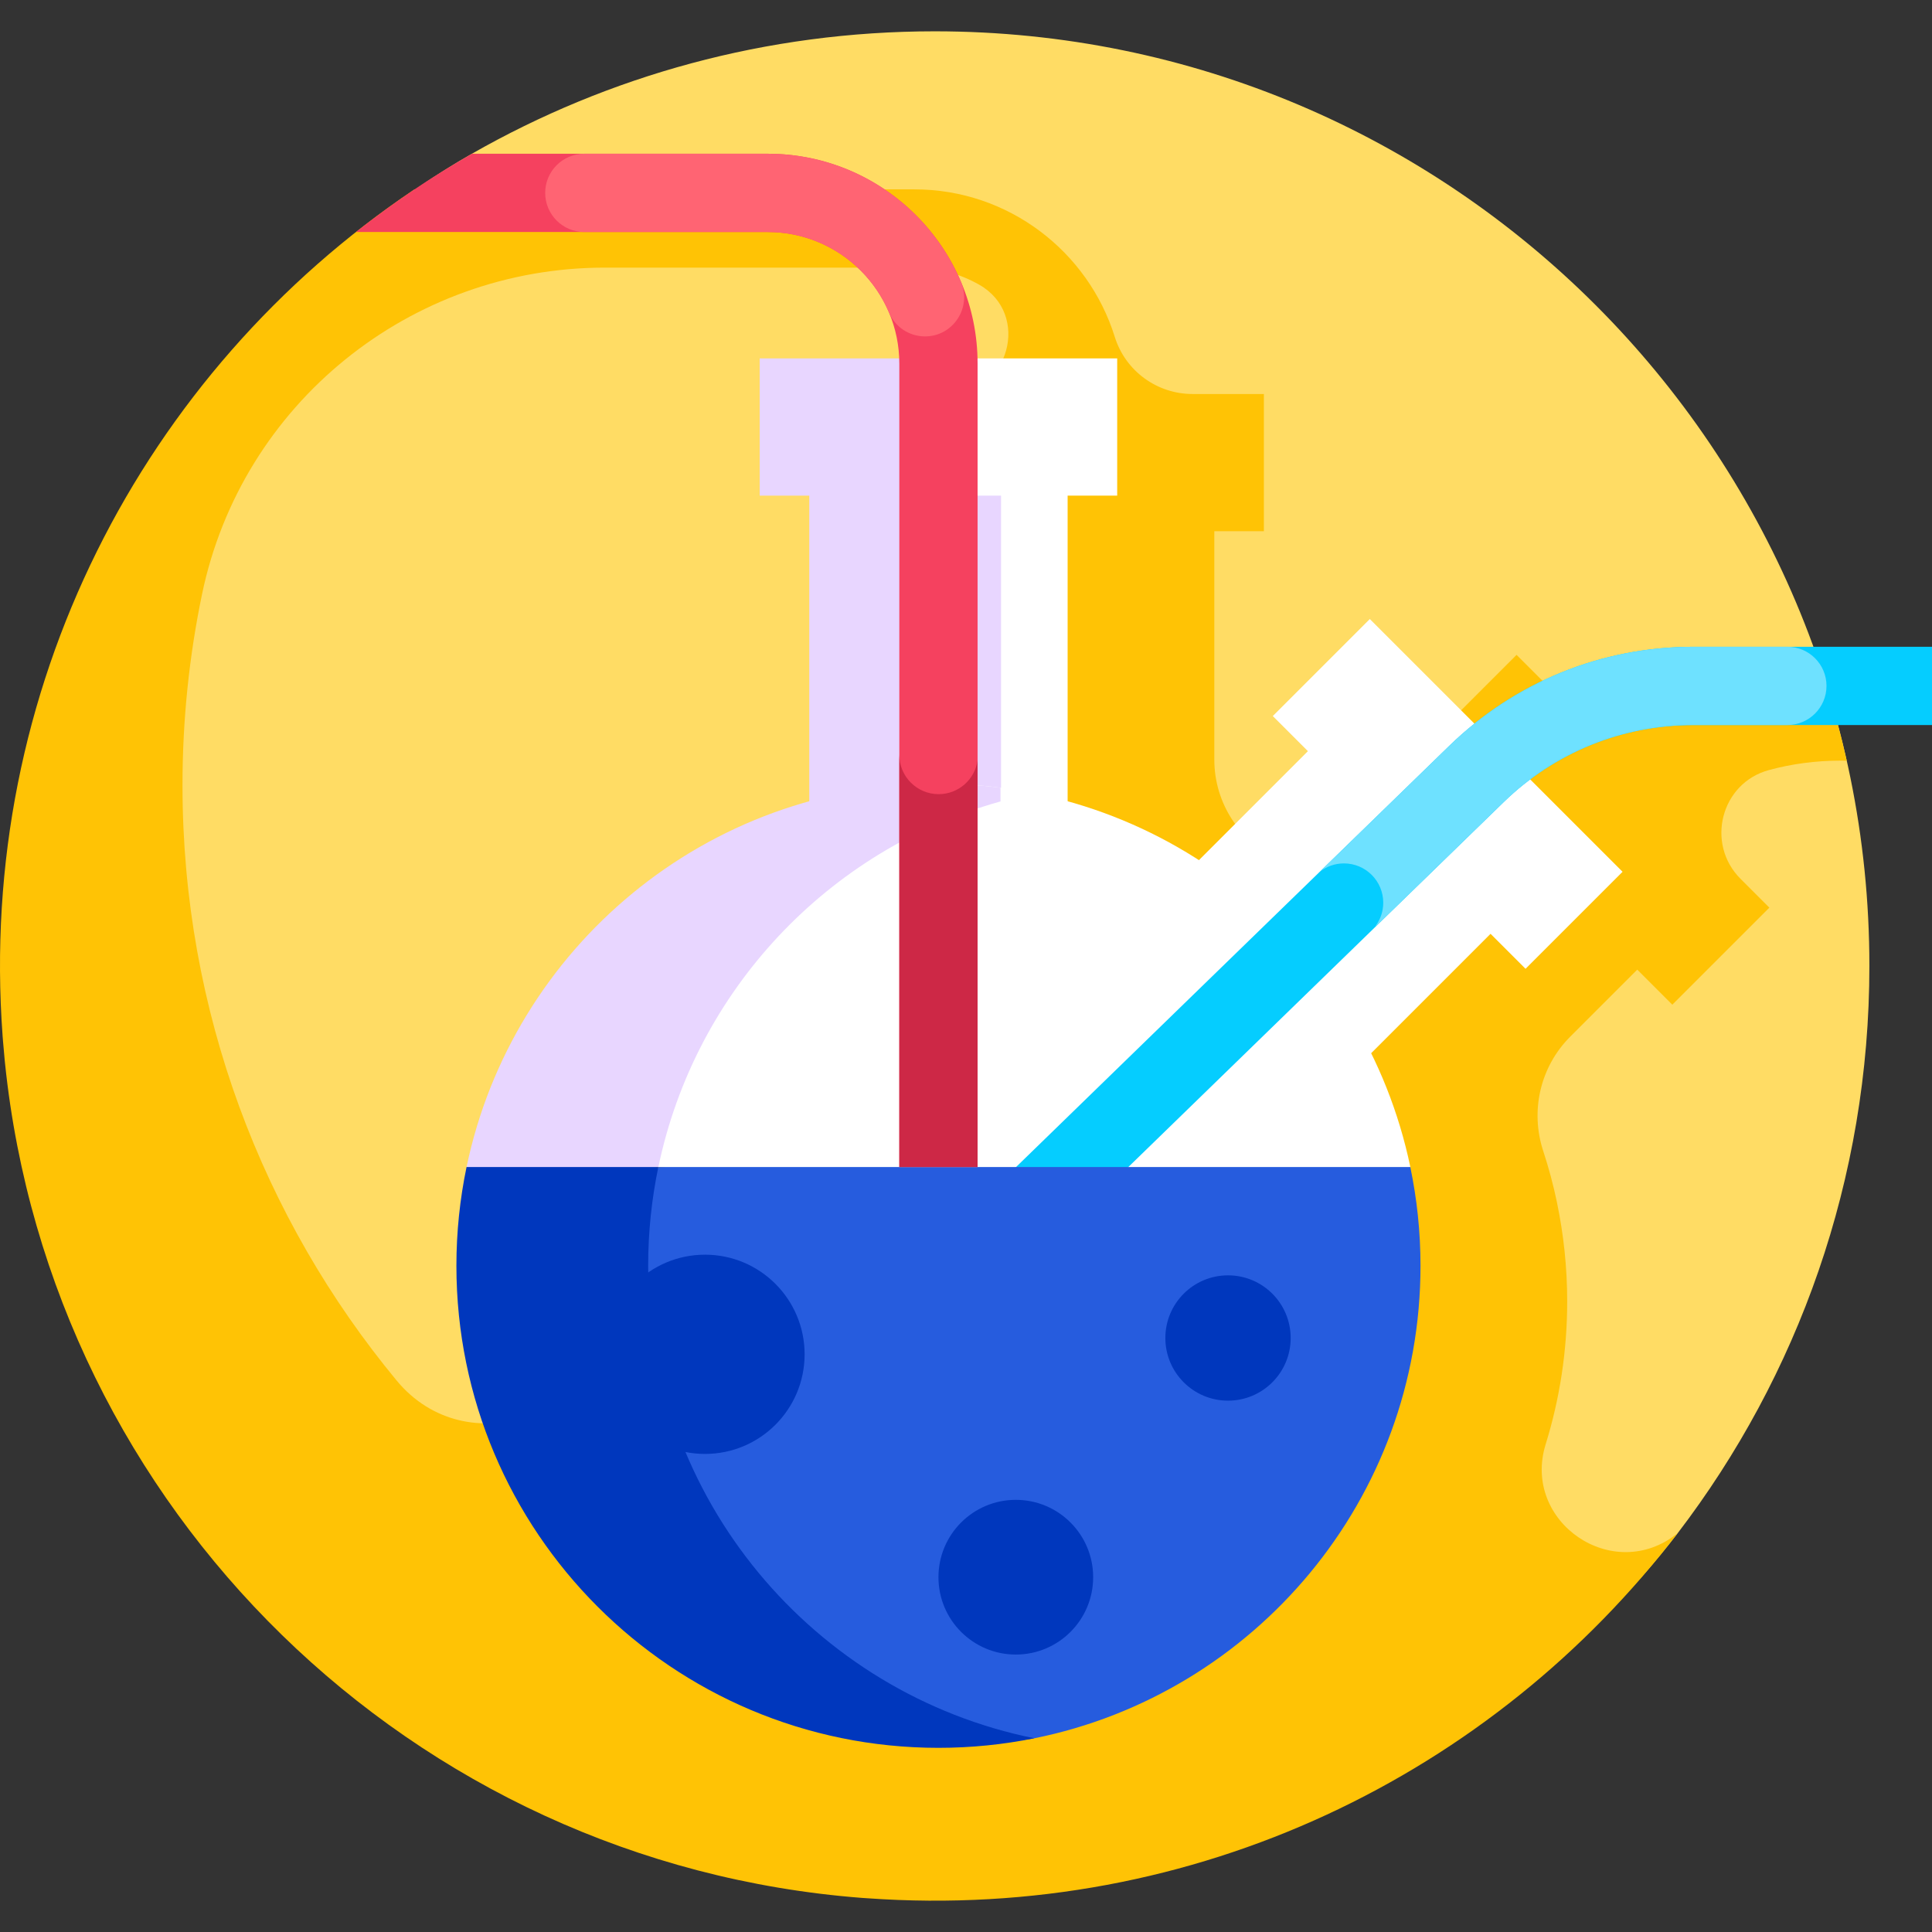 <svg id="Layer_1" enable-background="new 0 0 511.837 511.837" height="512" viewBox="0 0 511.837 511.837" width="512" xmlns="http://www.w3.org/2000/svg"><rect x="0" y="0" width="511.837" height="511.837" fill="#333333" stroke="none"/><g><g><path d="m495.248 255.92c0 56.54-18.95 108.655-50.844 150.338-45.252 59.141-115.565 83.771-195.784 83.771-136.759 0-230.538-97.35-230.538-234.109 0-92.157 32.261-172.555 106.946-215.195 36.146-20.637 77.994-32.429 122.596-32.429 136.759.001 247.624 110.866 247.624 247.624z" fill="#ffdc64"/></g><path d="m468.634 204.008c6.076-1.643 12.403-2.492 18.852-2.492h1.751c-1.569-7-3.434-13.887-5.583-20.649-12.848.521-25.26 3.651-36.595 9.145-11.508 5.579-25.248 3.511-34.291-5.532l-10.99-10.99-25.706 25.706 9.286 9.286-13.551 13.551c-8.479 8.479-21.327 10.989-32.274 6.096-.116-.052-.233-.104-.35-.156-10.59-4.695-17.478-15.117-17.478-26.701v-60.535h13.133v-36.354h-18.892c-9.437 0-17.806-6.116-20.611-15.126-7.041-22.62-28.163-39.09-53.071-39.09h-132.452c-72.082 48.376-115.904 132.56-109.124 224.267.038.517.083 1.032.124 1.548.135 1.689.28 3.375.449 5.053.019.193.041.385.061.578 12.204 118.375 107.792 212.015 227.041 221.19.473.036.949.062 1.423.095 87.065 6.198 165.908-33.008 214.604-96.65-.024-.021.013.012-.011-.009-17.051 13.642-41.261-3.073-34.896-23.597 3.711-11.965 5.709-24.682 5.709-37.867 0-8.963-.939-17.705-2.697-26.147 0-.004.005-.009.005-.013-.97-4.661-2.196-9.229-3.66-13.688-3.497-10.646-.783-22.349 7.141-30.273l17.775-17.775 9.287 9.287 25.706-25.706-7.635-7.635c-9.325-9.324-5.208-25.375 7.52-28.817zm-217.16-99.624h-11.344v36.354h13.133v80.973c-45.671 12.675-81.048 50.087-90.794 96.905h-.006c-1.758 8.444-2.686 17.193-2.686 26.158 0 .396.002.791.005 1.186.255 29.129-36.122 42.23-54.692 19.786-35.441-42.833-56.74-97.792-56.74-157.731 0-17.343 1.785-34.268 5.181-50.603 10.49-50.46 55.154-86.51 106.693-86.51h82.04c6.252 0 12.125 1.655 17.202 4.551 13.728 7.828 7.81 28.931-7.992 28.931z" fill="#ffc305"/><g><path d="m246.587 106.788h36.254v114.535h-36.254z" fill="#fff"/></g><g><path d="m214.399 106.788h50.803v114.535h-50.803z" fill="#e8d6ff"/></g><g><path d="m248.62 94.949h47.354v36.354h-47.354z" fill="#fff"/></g><g><path d="m201.266 94.949h51.608v36.354h-51.608z" fill="#e8d6ff"/></g><g><path d="m290.266 212.184h114.535v68.442h-114.535z" fill="#fff" transform="matrix(.707 -.707 .707 .707 -72.444 317.914)"/></g><g><path d="m336.191 192.216h94.709v36.354h-94.709z" fill="#fff" transform="matrix(.707 .707 -.707 .707 261.108 -209.585)"/></g><g><path d="m274.021 317.606s100.192-5.649 99.614-8.426c-12.071-57.982-63.451-101.547-125.015-101.547-64.512 0-74.212 71.689-74.212 101.549z" fill="#fff"/></g><g><path d="m174.42 309.184c9.736-46.768 45.038-84.154 90.643-96.865v-3.63c-5.384-.693-10.871-1.056-16.443-1.056-61.565 0-112.946 43.567-125.015 101.55l20.071 5.835z" fill="#e8d6ff"/></g><g><path d="m275.039 332.399-14.454-14.867 123.353-119.927c17.419-16.934 40.39-26.26 64.684-26.26h63.215v20.736h-63.215c-18.865 0-36.704 7.242-50.23 20.392z" fill="#05cdff"/></g><g><path d="m373.628 309.181h-199.22c-20.435 48.485-3.469 104.684 40.442 133.67 7.519 4.963 15.815 9.707 24.95 14.049 7.856 3.734 26.012 5.277 34.222 3.62 58.361-11.779 102.305-63.348 102.305-125.181 0-8.967-.94-17.712-2.699-26.158z" fill="#265cde"/></g><g><path d="m171.716 335.34c0-8.967.934-17.714 2.693-26.158h-50.809c-1.758 8.444-2.686 17.192-2.686 26.158 0 70.531 57.176 127.707 127.707 127.707 8.698 0 17.192-.873 25.401-2.53-58.361-11.779-102.306-63.345-102.306-125.177z" fill="#0037bd"/></g><g><path d="m203.4 40.732h-78.368c-10.776 6.153-21.046 13.089-30.731 20.736h109.099c19.217 0 34.852 15.634 34.852 34.851v212.862h20.736v-212.861c0-30.651-24.936-55.588-55.588-55.588z" fill="#f5415f"/></g><path d="m245.052 89.123c7.435 0 12.437-7.594 9.535-14.438-8.452-19.933-28.208-33.952-51.187-33.952h-48.606c-5.722 0-10.361 4.639-10.361 10.361v.013c0 5.722 4.639 10.361 10.361 10.361h48.606c14.43 0 26.837 8.817 32.124 21.345 1.616 3.829 5.373 6.31 9.528 6.31z" fill="#ff6473"/><g><path d="m473.519 171.345h-24.897c-24.294 0-47.265 9.326-64.684 26.26l-34.304 33.351c1.768-1.384 3.989-2.217 6.409-2.217 5.752 0 10.416 4.663 10.416 10.416 0 2.313-.763 4.442-2.038 6.17h.18l33.792-32.854c13.526-13.15 31.365-20.392 50.23-20.392h24.897c5.726 0 10.368-4.642 10.368-10.368-.001-5.724-4.643-10.366-10.369-10.366z" fill="#6ee1ff"/></g><g fill="#cd2846"><path d="m238.252 199.864v.105c0-.036.005-.07.005-.105z"/><path d="m248.676 210.393c-5.757 0-10.424-4.667-10.424-10.423v109.212h20.736v-107.77c-.703 5.072-5.046 8.981-10.312 8.981z"/></g><g fill="#0037bd"><circle cx="186.771" cy="358.791" r="26.391"/><circle cx="269.113" cy="417.841" r="20.493"/><circle cx="325.334" cy="354.471" r="16.6"/></g></g></svg>